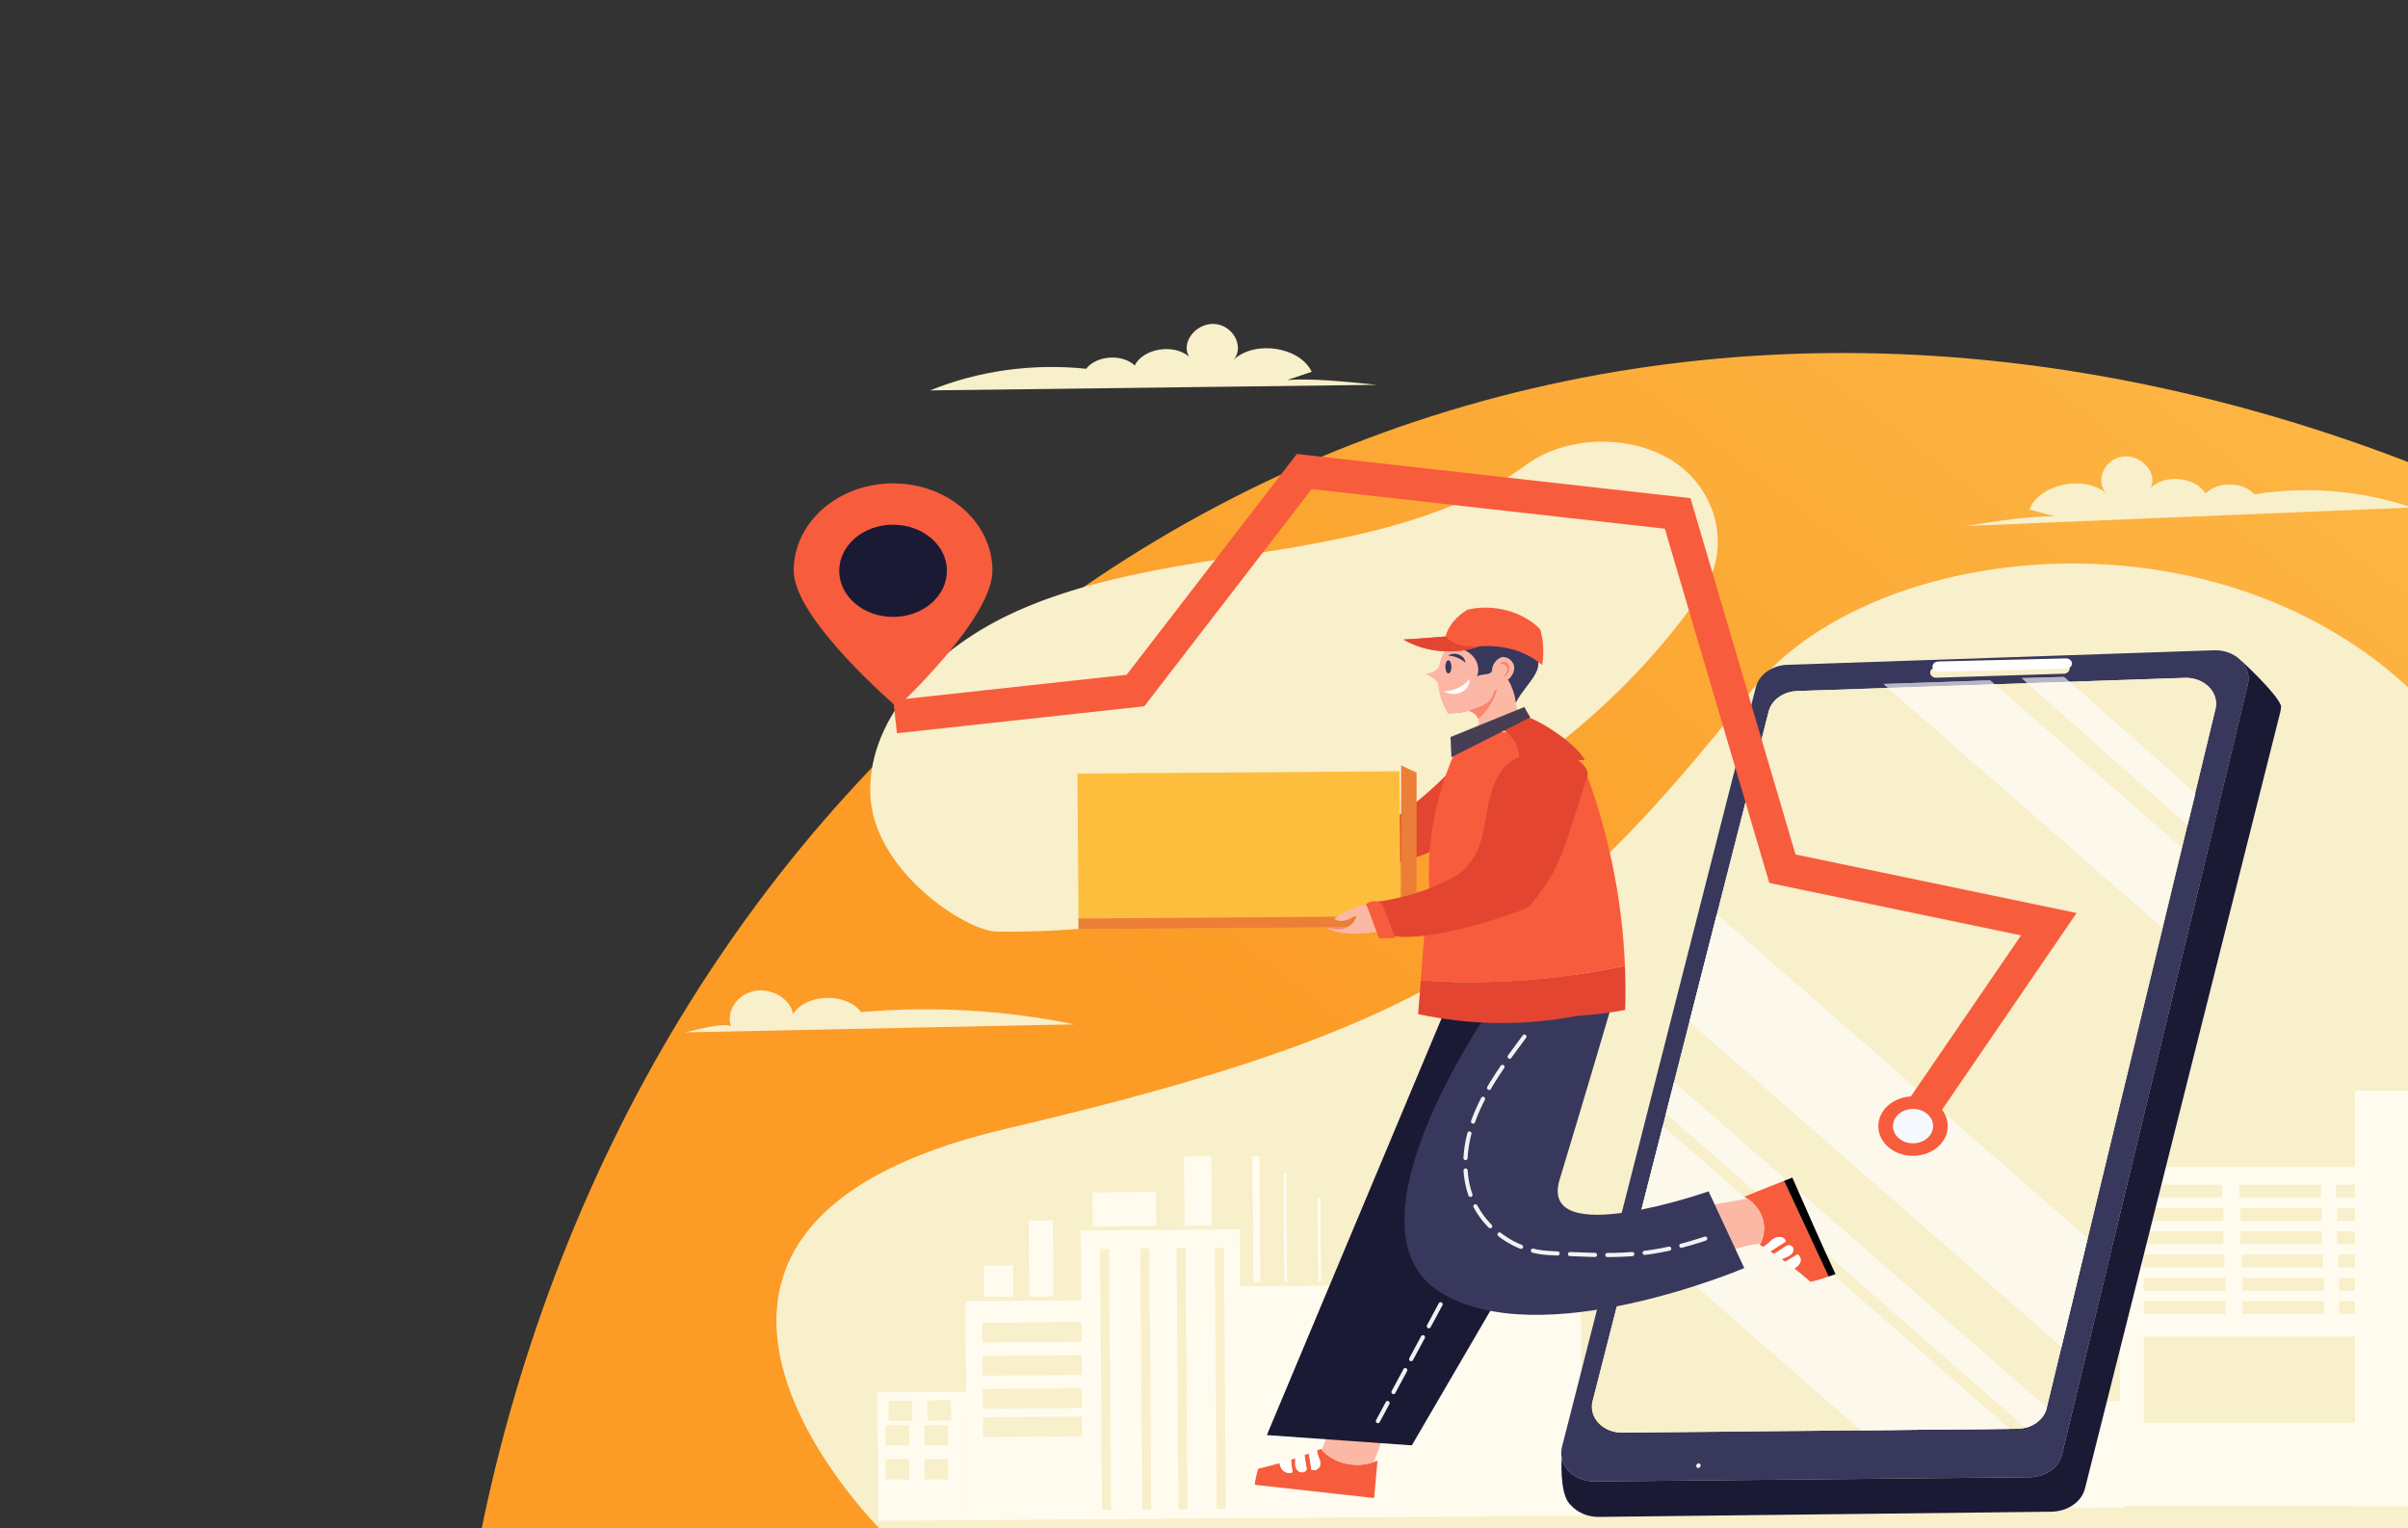 <svg width="580" height="368" viewBox="0 0 580 368" fill="none" xmlns="http://www.w3.org/2000/svg">
<rect x="0" y="0" width="580" height="368" fill="#333333" stroke="none"/>
<g clip-path="url(#clip0_109_126)">
<path d="M124 336C177.682 153.057 350.727 42.945 547.35 100.216C743.972 157.486 859.848 352.218 806.165 535.161C752.483 718.105 549.571 819.983 352.949 762.712C156.326 705.442 70.318 518.943 124 336Z" fill="url(#paint0_linear_109_126)"/>
<path d="M212.335 368.581C212.335 368.581 138.727 296.019 242.46 271.773C346.194 247.528 373.425 227.232 422.101 166.018C470.776 104.803 682.244 119.532 598.093 368.578L212.335 368.581Z" fill="#F8EFCB"/>
<path d="M240.109 224.339C308.234 225.248 375.703 192.696 410.14 142.306C416.789 132.576 414.014 118.906 403.926 111.697C393.838 104.489 377.622 104.589 367.619 111.924C351.058 124.062 329.018 128.96 307.624 132.455C286.231 135.95 264.148 138.536 244.842 147.197C225.535 155.858 209.172 172.306 209.611 190.942C210.05 209.577 232.663 224.24 240.109 224.339Z" fill="#F8EFCB"/>
<path d="M590.19 281.015H510.646V362.695H590.19V281.015Z" fill="#FFFCEF"/>
<path d="M535.28 285.291H515.637V288.404H535.28V285.291Z" fill="#F8EFCB"/>
<path d="M559.046 285.291H539.402V288.404H559.046V285.291Z" fill="#F8EFCB"/>
<path d="M582.327 285.291H562.684V288.404H582.327V285.291Z" fill="#F8EFCB"/>
<path d="M535.522 290.896H515.879V294.009H535.522V290.896Z" fill="#F8EFCB"/>
<path d="M559.288 290.896H539.645V294.009H559.288V290.896Z" fill="#F8EFCB"/>
<path d="M582.569 290.896H562.926V294.009H582.569V290.896Z" fill="#F8EFCB"/>
<path d="M535.522 296.5H515.879V299.614H535.522V296.5Z" fill="#F8EFCB"/>
<path d="M559.288 296.5H539.645V299.614H559.288V296.5Z" fill="#F8EFCB"/>
<path d="M582.569 296.5H562.926V299.614H582.569V296.5Z" fill="#F8EFCB"/>
<path d="M535.764 302.105H516.121V305.218H535.764V302.105Z" fill="#F8EFCB"/>
<path d="M559.532 302.105H539.889V305.218H559.532V302.105Z" fill="#F8EFCB"/>
<path d="M582.811 302.105H563.168V305.218H582.811V302.105Z" fill="#F8EFCB"/>
<path d="M536.008 307.709H516.365V310.823H536.008V307.709Z" fill="#F8EFCB"/>
<path d="M559.774 307.709H540.131V310.823H559.774V307.709Z" fill="#F8EFCB"/>
<path d="M583.055 307.709H563.412V310.823H583.055V307.709Z" fill="#F8EFCB"/>
<path d="M536.008 313.314H516.365V316.428H536.008V313.314Z" fill="#F8EFCB"/>
<path d="M559.774 313.314H540.131V316.428H559.774V313.314Z" fill="#F8EFCB"/>
<path d="M583.055 313.314H563.412V316.428H583.055V313.314Z" fill="#F8EFCB"/>
<path d="M583.055 321.856H516.365V342.614H583.055V321.856Z" fill="#F8EFCB"/>
<path d="M591.972 262.613H567.236V362.697H591.972V262.613Z" fill="#FFFCEF"/>
<path d="M270.838 313.064L232.522 313.345L232.908 366.068L271.224 365.788L270.838 313.064Z" fill="#FFFCEF"/>
<path d="M265.073 318.314L236.579 318.523L236.614 323.297L265.108 323.088L265.073 318.314Z" fill="#F8EFCB"/>
<path d="M265.132 326.287L236.638 326.496L236.673 331.27L265.167 331.061L265.132 326.287Z" fill="#F8EFCB"/>
<path d="M265.203 334.26L236.71 334.469L236.745 339.242L265.238 339.034L265.203 334.26Z" fill="#F8EFCB"/>
<path d="M265.26 341.073L236.767 341.281L236.802 346.056L265.295 345.848L265.26 341.073Z" fill="#F8EFCB"/>
<path d="M298.627 296.046L260.312 296.327L260.821 365.864L299.136 365.583L298.627 296.046Z" fill="#FFFCEF"/>
<path d="M380.72 309.146L295.089 309.773L295.498 365.61L381.128 364.983L380.72 309.146Z" fill="#FFFCEF"/>
<path d="M232.682 335.14L211.342 335.296L211.569 366.225L232.908 366.068L232.682 335.14Z" fill="#FFFCEF"/>
<path d="M309.845 282.48L309.118 282.485L309.309 308.668L310.036 308.663L309.845 282.48Z" fill="#FFFCEF"/>
<path d="M318.057 288.448L317.33 288.453L317.477 308.609L318.204 308.603L318.057 288.448Z" fill="#FFFCEF"/>
<path d="M303.367 278.348L301.669 278.361L301.892 308.723L303.59 308.71L303.367 278.348Z" fill="#FFFCEF"/>
<path d="M244.001 304.702L236.968 304.754L237.024 312.312L244.056 312.26L244.001 304.702Z" fill="#FFFCEF"/>
<path d="M278.442 287.027L263.165 287.139L263.224 295.305L278.502 295.194L278.442 287.027Z" fill="#FFFCEF"/>
<path d="M291.741 278.433L285.193 278.481L285.315 295.144L291.863 295.096L291.741 278.433Z" fill="#FFFCEF"/>
<path d="M253.579 293.896L247.759 293.939L247.893 312.234L253.713 312.191L253.579 293.896Z" fill="#FFFCEF"/>
<path d="M219.731 337.244L214.032 337.286L214.067 342.164L219.766 342.122L219.731 337.244Z" fill="#F8EFCB"/>
<path d="M229.066 337.176L223.368 337.217L223.403 342.095L229.101 342.053L229.066 337.176Z" fill="#F8EFCB"/>
<path d="M219.008 343.185H213.309V348.063H219.008V343.185Z" fill="#F8EFCB"/>
<path d="M228.343 343.185H222.645V348.063H228.343V343.185Z" fill="#F8EFCB"/>
<path d="M219.008 351.384H213.309V356.262H219.008V351.384Z" fill="#F8EFCB"/>
<path d="M228.343 351.384H222.645V356.262H228.343V351.384Z" fill="#F8EFCB"/>
<path d="M267.141 300.696L264.959 300.712L265.42 363.607L267.602 363.591L267.141 300.696Z" fill="#F8EFCB"/>
<path d="M276.841 300.625L274.658 300.641L275.119 363.536L277.302 363.52L276.841 300.625Z" fill="#F8EFCB"/>
<path d="M285.574 300.561L283.391 300.577L283.851 363.472L286.034 363.456L285.574 300.561Z" fill="#F8EFCB"/>
<path d="M294.79 300.493L292.607 300.509L293.067 363.405L295.25 363.389L294.79 300.493Z" fill="#F8EFCB"/>
<path d="M511.379 337.401L472.093 337.688L472.28 363.285L511.566 362.997L511.379 337.401Z" fill="#FFFCEF"/>
<path d="M350.576 184.322C341.247 194.457 329.206 202.522 315.471 207.836C316.419 210.433 319.702 212.017 322.879 212.14C326.056 212.262 329.129 211.208 331.964 209.974C334.799 208.741 337.541 207.299 340.602 206.547C343.102 205.913 345.399 204.796 347.314 203.282C349.23 201.768 350.714 199.897 351.651 197.814C353.477 193.65 352.868 188.758 350.576 184.322Z" fill="#E44531"/>
<path d="M366.061 166.974C364.288 168.726 365.28 172.465 367.785 172.565C364.133 172.357 358.15 174.534 354.806 176.548C355.387 176.141 355.816 175.596 356.038 174.982C356.26 174.368 356.266 173.711 356.055 173.094C355.97 172.842 355.843 172.602 355.676 172.382C355.215 171.794 354.529 171.362 353.736 171.159C352.849 170.916 351.888 170.962 351.037 171.288C352.07 170.799 353.056 170.24 353.984 169.615C356.201 168.125 358.075 166.295 359.51 164.218C360.48 163.803 361.523 163.45 362.612 163.387C362.918 163.373 363.224 163.385 363.526 163.425C364.309 163.511 365.032 163.83 365.568 164.326C366.286 165.031 366.72 166.321 366.061 166.974Z" fill="#FBB8A5"/>
<path d="M330.98 360.744L302.219 357.549C302.389 356.245 302.666 354.952 303.046 353.68C304.782 353.28 306.504 352.834 308.211 352.341C308.276 352.88 308.482 353.4 308.815 353.861C309.351 354.546 310.488 354.961 311.308 354.533C311.184 353.526 311.065 352.524 310.942 351.515C311.296 351.405 311.643 351.291 311.997 351.173C311.997 351.328 311.997 351.484 311.997 351.638C311.968 352.208 311.912 352.79 312.089 353.342C312.266 353.894 312.736 354.415 313.394 354.527C314.051 354.639 314.81 354.16 314.715 353.595C314.544 352.538 314.369 351.48 314.191 350.423C314.558 350.294 314.919 350.162 315.278 350.029C315.482 351.319 315.684 352.61 315.884 353.902C316.638 354.317 317.696 353.728 317.933 352.989C318.061 352.49 318.029 351.971 317.841 351.486C317.764 351.235 317.664 350.986 317.572 350.743C317.56 350.708 317.543 350.67 317.531 350.635C317.349 350.2 317.241 349.745 317.211 349.284C317.526 349.161 317.839 349.034 318.149 348.906C318.207 348.978 318.27 349.049 318.333 349.113C319.761 350.723 321.768 351.885 324.044 352.42C326.321 352.955 328.74 352.833 330.927 352.073C331.22 351.97 331.511 351.866 331.79 351.733C331.533 354.654 331.283 357.574 330.98 360.744Z" fill="#F75C3D"/>
<path d="M315.874 353.9C315.672 352.609 315.47 351.318 315.268 350.026C315.913 349.784 316.558 349.537 317.208 349.281C317.238 349.743 317.346 350.198 317.528 350.633C317.528 350.668 317.557 350.705 317.569 350.741C317.662 350.983 317.761 351.232 317.839 351.484C318.027 351.968 318.059 352.488 317.931 352.987C317.686 353.726 316.631 354.317 315.874 353.9ZM313.391 354.525C312.734 354.415 312.266 353.89 312.086 353.339C311.907 352.789 311.965 352.206 311.994 351.635C311.994 351.482 311.994 351.326 311.994 351.17C312.722 350.932 313.449 350.678 314.177 350.419C314.354 351.475 314.529 352.532 314.7 353.591C314.8 354.157 314.038 354.633 313.391 354.525ZM311.308 354.533C310.488 354.963 309.351 354.545 308.815 353.86C308.481 353.4 308.274 352.88 308.211 352.341C309.124 352.079 310.035 351.803 310.942 351.511C311.063 352.521 311.185 353.528 311.308 354.533Z" fill="white"/>
<path d="M330.918 352.075C328.73 352.835 326.311 352.957 324.035 352.422C321.759 351.887 319.752 350.725 318.324 349.115C319.485 346.688 320.101 344.096 320.141 341.474C324.712 342.548 329.281 343.617 333.685 344.621C332.766 347.104 331.844 349.589 330.918 352.075Z" fill="#FBB8A5"/>
<path d="M363.186 163.78C365.066 164.544 365.948 166.719 365.024 168.315C365.592 167.736 364.794 168.471 365.163 169.146C366.133 166.842 369.157 163.956 370.124 161.648C370.661 160.373 370.712 158.985 370.269 157.683C369.827 156.382 368.915 155.233 367.663 154.403C366.411 153.573 364.884 153.104 363.301 153.063C361.718 153.022 360.161 153.411 358.853 154.175C356.258 155.688 349.203 153.407 350.081 155.985C350.35 156.776 354.558 163.091 355.52 163.103C356.483 163.115 360.128 162.225 361.084 162.335C362.039 162.445 363.038 163.089 363.186 163.78Z" fill="#38385C"/>
<path d="M360.717 165.49C360.065 168.364 358.443 171.01 356.054 173.104C355.97 172.852 355.842 172.612 355.676 172.392C355.214 171.805 354.528 171.372 353.736 171.17C352.858 171.401 351.959 171.568 351.049 171.67C351.005 171.564 350.959 171.462 350.915 171.354C350.874 171.255 350.83 171.147 350.789 171.058C351.88 170.607 352.95 170.128 353.985 169.629C356.078 168.63 358.096 167.521 360.029 166.308C360.218 166.19 360.4 166.074 360.579 165.955C360.618 165.787 360.681 165.633 360.717 165.49Z" fill="#F8856C"/>
<path d="M363.547 163.402L363.52 163.429C362.701 164.259 361.604 164.832 360.477 165.314C360.385 165.582 360.198 165.924 360.018 166.294C359.828 166.661 359.69 167.046 359.609 167.442C358.794 169.362 357.271 169.872 355.1 170.694C354.567 170.902 354.13 171.041 353.728 171.159C352.85 171.39 351.951 171.558 351.041 171.66C350.451 171.736 349.748 171.83 348.858 171.961C345.807 167.151 345.315 160.77 348.502 155.857C349.714 153.988 353.352 153.127 356.361 153.681C354.424 154.727 352.31 155.51 350.092 156.002C351.055 156.022 351.999 156.236 352.847 156.627C353.695 157.018 354.424 157.575 354.972 158.253C355.521 158.93 355.875 159.709 356.006 160.526C356.136 161.343 356.04 162.175 355.724 162.954C356.17 162.331 358.369 162.565 359.005 162.011C359.696 161.411 359.177 161.341 359.516 160.647C359.609 159.817 360.923 158.109 362.184 158.213C363.445 158.316 364.476 159.302 364.682 160.38C364.888 161.457 364.369 162.57 363.547 163.402Z" fill="#FBB6A6"/>
<path d="M371.449 160.158C367.651 156.793 362.175 155.294 356.811 155.605H356.801L356.343 155.639C350.489 157.727 343.326 157.119 338.062 154.005C341.152 153.849 344.652 153.554 348.154 153.264C349.183 152.641 350.171 152.018 351.165 151.396C351.528 149.767 352.27 148.219 353.348 146.841C359.622 145.299 366.865 147.236 370.998 151.56C371.788 154.375 371.941 157.293 371.449 160.158Z" fill="#F75C3D"/>
<path d="M356.801 155.607L356.343 155.64C350.489 157.729 343.326 157.12 338.062 154.007C341.152 153.851 344.652 153.556 348.154 153.266C350.832 155.827 353.142 155.734 356.801 155.607Z" fill="#E44531"/>
<path d="M319.628 223.294L325.007 223.254C325.007 223.254 326.103 223.944 323.962 223.96C322.776 223.982 321.591 223.887 320.432 223.679L319.628 223.294Z" fill="#F8856C"/>
<path d="M348.867 162.159C349.27 162.159 349.597 161.45 349.597 160.577C349.597 159.703 349.27 158.995 348.867 158.995C348.464 158.995 348.137 159.703 348.137 160.577C348.137 161.45 348.464 162.159 348.867 162.159Z" fill="#38385C"/>
<path d="M347.84 166.478C349.071 166.422 350.271 166.121 351.342 165.597C352.413 165.073 353.325 164.342 354.007 163.462C354.057 164.114 353.89 164.765 353.525 165.339C353.16 165.913 352.613 166.387 351.946 166.705C350.604 167.321 348.844 167.186 347.84 166.478Z" fill="#FEFEFE"/>
<path d="M348.779 157.845C349.168 157.613 349.621 157.473 350.094 157.441C350.566 157.408 351.04 157.484 351.467 157.66C351.894 157.837 352.258 158.107 352.522 158.444C352.786 158.781 352.941 159.171 352.97 159.576C351.86 158.588 350.373 157.974 348.779 157.845Z" fill="#38385C"/>
<path d="M361.24 159.933C361.322 159.767 361.458 159.624 361.633 159.521C361.807 159.419 362.012 159.362 362.223 159.357C362.434 159.352 362.643 159.398 362.824 159.492C363.005 159.585 363.15 159.721 363.243 159.884C363.415 160.183 363.514 160.51 363.533 160.843C363.552 161.176 363.492 161.51 363.356 161.823C363.22 162.135 363.011 162.421 362.741 162.662C362.471 162.904 362.147 163.095 361.788 163.226C362.248 162.88 362.619 162.455 362.877 161.98C363.004 161.742 363.066 161.482 363.06 161.22C363.055 160.958 362.98 160.701 362.843 160.467C362.69 160.232 362.447 160.05 362.154 159.953C361.861 159.856 361.538 159.849 361.24 159.933Z" fill="#F8856C"/>
<path d="M337.097 185.718L259.514 186.286L259.788 223.74L337.371 223.172L337.097 185.718Z" fill="#FEBE3D"/>
<path d="M337.352 220.624L259.769 221.192L259.788 223.743L337.371 223.175L337.352 220.624Z" fill="#EC7F37"/>
<path d="M337.48 219.918V184.322L341.205 186.049V219.918H337.48Z" fill="#EC7F37"/>
<path d="M331.808 217.595C327.939 217.71 324.242 219.004 321.385 221.245C322.116 221.849 323.314 221.897 324.278 221.594C325.241 221.293 326.039 220.698 326.811 220.123C326.745 220.822 326.466 221.495 326.002 222.075C325.538 222.654 324.906 223.121 324.168 223.426C322.693 224.025 321.139 223.718 319.523 223.309C321.156 224.47 323.309 224.745 325.432 224.843C327.555 224.943 329.672 224.65 331.773 224.364C331.797 222.04 331.811 219.725 331.808 217.595Z" fill="#FBB8A5"/>
<path d="M379.629 234.677C370.819 235.955 361.896 236.563 352.965 236.493C349.377 236.469 345.793 236.333 342.214 236.083C342.657 230.39 343.101 224.697 343.544 219.004C355.23 218.012 365.297 209.051 366.004 199.017C366.444 192.755 371.292 189.174 378.528 187.093C378.532 187.537 378.535 187.979 378.555 188.417C378.867 204.494 379.308 218.746 379.629 234.677Z" fill="#F75C3D"/>
<path d="M391.389 232.556C387.505 233.397 383.585 234.104 379.629 234.677C370.819 235.955 361.896 236.563 352.965 236.493C358.343 219.575 366.803 203.334 378.562 188.426C379.533 187.191 380.527 185.967 381.545 184.752C387.407 200.213 390.72 216.302 391.389 232.556ZM350.235 181.573C345.328 192.866 343.348 204.931 344.431 216.933C358.11 208.925 366.968 195.162 367.539 180.986C367.629 178.791 365.437 176.85 362.931 176.376C360.425 175.903 357.775 176.671 355.668 177.942C353.559 179.214 351.944 180.951 350.235 181.573Z" fill="#F75C3D"/>
<path d="M366.895 172.594C368.915 172.056 379.903 179.054 381.688 183.025C377.735 183.074 368.939 183.045 365.457 184.644C366.936 180.999 364.635 176.548 360.49 175.022C362.796 174.109 365.095 173.194 366.895 172.594Z" fill="#E44531"/>
<path d="M330.615 217.262C337.532 216.489 344.175 214.443 350.086 211.263C353.227 209.565 355.223 206.624 356.336 203.582C357.448 200.542 357.783 197.345 358.386 194.203C358.989 191.063 359.895 187.88 361.959 185.235C364.022 182.589 367.584 181.369 371.193 180.6C375.995 179.573 383.242 183.925 382.32 186.871C375.55 208.536 375.422 208.926 369.173 217.374C368.386 218.438 367.066 219.017 365.704 219.496C343.849 227.177 336.227 225.539 335.433 225.323C334.469 222.984 331.775 219.338 330.615 217.262Z" fill="#E44531"/>
<path d="M328.981 217.675C330.255 220.389 330.979 223.264 332.25 225.983C332.071 226.039 332.439 225.93 332.25 225.983L336.098 225.847L333.176 218.293C333.038 217.957 332.792 217.661 332.467 217.438C332.142 217.216 331.75 217.076 331.336 217.035C330.499 216.962 329.631 217.329 328.981 217.675Z" fill="#F75C3D"/>
<path d="M367.163 170.248L349.377 177.482C349.45 179.104 349.522 180.725 349.593 182.344L368.596 172.739C368.089 171.925 367.582 171.095 367.163 170.248Z" fill="#463E52"/>
<path d="M350.91 171.342C350.952 171.321 350.991 171.307 351.032 171.288C350.993 171.31 350.953 171.329 350.91 171.344C350.828 171.388 350.748 171.423 350.668 171.462C350.746 171.418 350.827 171.378 350.91 171.342Z" fill="#FFA8A8"/>
<path d="M348.687 241.734L305.137 345.578L340.058 348.05L364.486 306.175L380.41 242.671L348.687 241.734Z" fill="#1A1A35"/>
<path d="M376.231 348.405L422.911 165.518C423.291 164.027 424.239 162.685 425.606 161.704C426.973 160.722 428.68 160.156 430.461 160.096L533.262 156.591C534.482 156.547 535.695 156.741 536.812 157.16C537.929 157.578 538.92 158.209 539.708 159.005C540.496 159.801 541.061 160.741 541.36 161.753C541.66 162.764 541.685 163.822 541.435 164.845L540.401 169.129L496.666 350.223C496.293 351.763 495.317 353.149 493.898 354.15C492.48 355.151 490.704 355.707 488.868 355.725L384.157 356.751C382.25 356.769 380.398 356.205 378.933 355.163C377.468 354.12 376.483 352.665 376.156 351.057C375.981 350.178 376.008 349.278 376.231 348.405ZM496.811 159.771L466.298 160.729C465.917 160.743 465.557 160.885 465.297 161.124C465.036 161.363 464.896 161.68 464.905 162.007C464.905 162.023 464.905 162.04 464.905 162.057C464.936 162.374 465.107 162.67 465.384 162.882C465.661 163.095 466.024 163.207 466.396 163.198L496.91 162.24C497.115 162.255 497.323 162.234 497.517 162.176C497.713 162.117 497.891 162.024 498.041 161.903C498.191 161.781 498.309 161.633 498.388 161.469C498.467 161.306 498.503 161.129 498.496 160.953C498.489 160.776 498.438 160.603 498.346 160.444C498.254 160.287 498.125 160.147 497.965 160.035C497.806 159.923 497.62 159.842 497.421 159.796C497.221 159.751 497.012 159.741 496.808 159.771L496.811 159.771ZM390.803 344.993L485.894 344.059C487.561 344.043 489.174 343.538 490.462 342.629C491.75 341.721 492.637 340.462 492.975 339.062L533.626 170.727C533.988 169.225 533.693 167.662 532.797 166.335C531.902 165.01 530.466 164.012 528.766 163.535C527.941 163.303 527.073 163.201 526.206 163.234L432.86 166.408C431.243 166.463 429.691 166.977 428.451 167.868C427.209 168.759 426.349 169.978 426.003 171.332L418.999 198.784L418.957 198.945L383.598 337.424C383.364 338.342 383.375 339.293 383.628 340.206C383.883 341.119 384.374 341.971 385.067 342.699C385.759 343.426 386.634 344.009 387.627 344.407C388.62 344.804 389.706 345.004 390.803 344.993Z" fill="#38385C"/>
<path d="M377.934 362.019C378.084 362.203 378.252 362.377 378.437 362.537C379.235 363.411 380.26 364.114 381.431 364.59C382.602 365.066 383.888 365.302 385.185 365.279L494.065 364.029C497.998 363.983 501.381 361.668 502.188 358.463L547.782 177.262L549.251 171.422C549.371 170.944 549.432 170.457 549.432 169.968C548.887 168.459 546.705 165.943 544.572 163.724C542.231 161.287 539.948 159.207 539.948 159.207L539.926 159.272C540.634 160.053 541.134 160.956 541.392 161.92C541.65 162.883 541.66 163.884 541.422 164.853L540.39 169.137L496.663 350.223C496.291 351.763 495.315 353.149 493.896 354.149C492.477 355.151 490.701 355.707 488.865 355.724L384.154 356.751C382.247 356.768 380.396 356.205 378.93 355.163C377.466 354.12 376.481 352.665 376.153 351.057C376.153 351.057 375.605 359.204 377.934 362.019Z" fill="#1A1A35"/>
<path d="M390.802 344.993L485.893 344.059C487.561 344.043 489.172 343.538 490.461 342.629C491.749 341.721 492.636 340.462 492.974 339.063L533.624 170.727C533.986 169.225 533.692 167.662 532.796 166.335C531.9 165.01 530.465 164.012 528.764 163.535C527.94 163.303 527.072 163.201 526.204 163.234L432.859 166.408C431.241 166.463 429.691 166.977 428.449 167.868C427.208 168.759 426.348 169.978 426.003 171.332L418.999 198.784L418.956 198.945L383.597 337.424C383.363 338.342 383.373 339.293 383.627 340.206C383.882 341.119 384.373 341.971 385.065 342.699C385.758 343.426 386.633 344.009 387.626 344.407C388.62 344.804 389.705 345.004 390.802 344.993Z" fill="#F8EFCB"/>
<g opacity="0.64">
<path d="M486.968 163.288L526.907 198.688L528.801 191.083L497.136 163.014L486.968 163.288Z" fill="white"/>
<path d="M453.676 164.706L520.698 223.243L525.336 204.029L479.314 163.831L453.676 164.706Z" fill="white"/>
<path d="M406.927 246.007L496.54 324.279L502.827 298.241L413.507 220.225L406.927 246.007Z" fill="white"/>
<path d="M401.283 268.127L487.911 343.793C489.174 343.468 490.311 342.857 491.202 342.024C492.092 341.191 492.703 340.168 492.969 339.063L492.985 338.996L403.207 260.58L401.283 268.127Z" fill="white"/>
<path d="M393.926 296.959L448.274 344.43L483.972 344.08L400.505 271.175L393.926 296.959Z" fill="white"/>
<path d="M453.676 164.706L520.698 223.243L525.336 204.029L479.314 163.831L453.676 164.706Z" fill="white"/>
<path d="M486.968 163.288L526.907 198.688L528.801 191.083L497.136 163.014L486.968 163.288Z" fill="white"/>
<path d="M401.283 268.127L487.911 343.793C489.174 343.468 490.311 342.857 491.202 342.024C492.092 341.191 492.703 340.168 492.969 339.063L492.985 338.996L403.207 260.58L401.283 268.127Z" fill="white"/>
<path d="M393.926 296.959L448.274 344.43L483.972 344.08L400.505 271.175L393.926 296.959Z" fill="white"/>
<path d="M406.927 246.007L496.54 324.279L502.827 298.241L413.507 220.225L406.927 246.007Z" fill="white"/>
</g>
<path d="M465.468 160.604C465.495 160.922 465.665 161.218 465.94 161.433C466.216 161.647 466.577 161.763 466.949 161.756L497.469 161.021C497.675 161.038 497.882 161.018 498.078 160.961C498.273 160.904 498.452 160.813 498.603 160.692C498.754 160.571 498.874 160.425 498.953 160.262C499.033 160.098 499.071 159.923 499.065 159.746C499.059 159.569 499.009 159.396 498.919 159.237C498.829 159.078 498.7 158.937 498.541 158.824C498.382 158.711 498.197 158.628 497.998 158.581C497.799 158.534 497.591 158.524 497.387 158.551L466.867 159.286C466.486 159.298 466.125 159.437 465.863 159.675C465.601 159.912 465.458 160.228 465.465 160.554C465.465 160.571 465.465 160.587 465.468 160.604Z" fill="white"/>
<path d="M429.706 284.352C433.282 292.032 436.86 299.712 440.441 307.392C439.025 307.905 437.57 308.331 436.085 308.67C434.83 307.572 433.537 306.505 432.206 305.467C432.725 305.155 433.155 304.747 433.463 304.272C433.901 303.536 433.772 302.484 432.935 302.082C431.969 302.666 431.004 303.248 430.038 303.83C429.752 303.624 429.467 303.419 429.174 303.214C429.332 303.134 429.493 303.063 429.658 303.002C430.255 302.747 430.867 302.501 431.349 302.102C431.831 301.701 432.13 301.093 431.922 300.548C431.715 300.004 430.858 299.67 430.327 300.019C429.333 300.663 428.339 301.312 427.346 301.961C427.037 301.755 426.727 301.55 426.416 301.345L430.075 298.999C430.135 298.231 429.015 297.731 428.146 297.915C427.575 298.063 427.061 298.341 426.658 298.719C426.442 298.902 426.234 299.096 426.031 299.285C426.001 299.312 425.972 299.341 425.943 299.368C425.588 299.716 425.176 300.019 424.72 300.267C424.442 300.093 424.159 299.92 423.88 299.75C423.925 299.671 423.966 299.59 424.006 299.508C424.954 297.656 425.164 295.59 424.602 293.629C424.041 291.667 422.74 289.92 420.901 288.658C420.656 288.49 420.396 288.328 420.133 288.177C423.223 286.916 426.323 285.677 429.706 284.352Z" fill="#F75C3D"/>
<path d="M431.715 283.576C435.113 291.331 438.512 299.095 442.104 306.818C441.55 307.013 440.992 307.208 440.442 307.394C436.865 299.711 433.287 292.031 429.707 284.354C430.365 284.098 431.033 283.839 431.715 283.576Z" fill="black"/>
<path d="M430.071 298.978L426.412 301.324C425.852 300.961 425.284 300.599 424.706 300.246C425.161 299.998 425.573 299.695 425.93 299.347C425.961 299.32 425.989 299.291 426.018 299.264C426.221 299.075 426.428 298.881 426.645 298.698C427.048 298.321 427.562 298.043 428.133 297.894C429.024 297.71 430.132 298.21 430.071 298.978ZM431.921 300.532C432.127 301.077 431.82 301.683 431.348 302.085C430.875 302.487 430.252 302.73 429.656 302.986C429.497 303.057 429.335 303.127 429.173 303.197C428.574 302.767 427.964 302.344 427.343 301.931C428.335 301.283 429.331 300.634 430.324 299.989C430.857 299.655 431.709 299.992 431.921 300.532ZM432.936 302.079C433.773 302.489 433.9 303.525 433.464 304.269C433.155 304.744 432.725 305.153 432.207 305.464C431.495 304.916 430.771 304.368 430.034 303.819L432.936 302.079Z" fill="white"/>
<path d="M420.89 288.635C422.729 289.898 424.031 291.644 424.592 293.606C425.154 295.567 424.944 297.633 423.995 299.485C420.953 299.806 418.008 300.611 415.311 301.862C414.181 297.926 413.05 293.99 411.933 290.21L420.89 288.635Z" fill="#FBB8A5"/>
<path d="M357.97 244.44C357.97 244.44 322.582 295.778 346.714 311.056C370.844 326.333 420.132 305.36 420.132 305.36L411.532 286.887C411.532 286.887 370.411 301.304 375.664 284.036C380.916 266.768 388.404 241.368 388.404 241.368L357.97 244.44Z" fill="#38385C"/>
<path d="M391.448 243.198C387.615 243.914 383.728 244.395 379.817 244.637C367.198 247.066 354.094 246.916 341.569 244.198C341.736 242.066 341.905 239.933 342.073 237.798C342.117 237.227 342.163 236.656 342.208 236.084C345.784 236.334 349.369 236.471 352.96 236.493C361.891 236.563 370.813 235.955 379.623 234.677C383.573 234.104 387.494 233.397 391.384 232.556C391.535 236.101 391.556 239.649 391.448 243.198Z" fill="#E44531"/>
<path d="M346.945 159.292C347.164 160.674 345.49 162.067 343.383 162.269C345.444 163.134 346.858 164.623 347.127 166.213C347.729 164.021 347.828 161.775 346.945 159.292Z" fill="#FBB6A6"/>
<path d="M363.223 163.622C364.172 165.265 364.798 167.031 365.078 168.849L369.46 162.75C367.399 163.055 365.335 163.36 363.223 163.622Z" fill="#38385C"/>
<path d="M348.137 153.303C348.933 150.603 350.893 148.26 353.625 146.746C353.816 148.401 353.586 150.072 352.948 151.643C352.647 152.384 351.646 152.728 350.736 152.832C349.827 152.936 348.864 152.894 348.137 153.303Z" fill="#F75C3D"/>
<path d="M346.991 314.074L331.884 342.208M409.117 352.888L409.052 353.002M367.172 249.624C362.712 255.604 358.213 261.651 355.471 268.342C352.729 275.035 351.857 282.528 354.737 289.168C357.615 295.809 364.768 301.318 373.017 301.733C389.434 302.56 397.36 302.958 412.599 297.632" stroke="#F2F2F2" stroke-linecap="round" stroke-linejoin="round" stroke-dasharray="6 3 6 3 6 3"/>
<path d="M494.837 124.35L488.813 122.689C491.238 116.537 501.889 114.289 507.365 118.779C504.491 115.835 506.88 110.49 511.315 109.938C515.751 109.386 519.803 113.934 518.035 117.454C521.467 114.069 528.888 114.857 531.245 118.859C534.075 115.858 540.268 115.953 542.975 119.034C555.706 116.997 568.85 118.097 580.879 122.206L473.38 126.673C481.118 125.461 488.861 124.248 494.837 124.35ZM310.052 91.505L315.943 89.528C313.081 83.509 302.275 81.848 297.141 86.622C299.792 83.529 297.015 78.319 292.548 78.014C288.081 77.709 284.361 82.458 286.393 85.881C282.719 82.687 275.371 83.876 273.312 87.996C270.266 85.153 264.097 85.578 261.618 88.802C248.765 87.454 235.73 89.259 224.029 94.008L331.64 92.669C323.819 91.874 316.008 91.081 310.052 91.505Z" fill="#F8EFCB"/>
<path d="M191.168 137.43C191.168 125.805 201.884 116.394 215.106 116.394C228.328 116.394 239.044 125.811 239.044 137.43C239.044 149.048 216.086 170.306 216.086 170.306C216.086 170.306 191.168 149.048 191.168 137.43Z" fill="#F75C3D"/>
<path d="M215.107 148.556C222.271 148.556 228.078 143.585 228.078 137.453C228.078 131.32 222.271 126.349 215.107 126.349C207.942 126.349 202.135 131.32 202.135 137.453C202.135 143.585 207.942 148.556 215.107 148.556Z" fill="#1A1A35"/>
<path d="M215.604 172.591L273.487 166.286L314.152 113.544L404.082 123.639L429.321 209.193L493.487 222.546L462.863 267.306" stroke="#F75C3D" stroke-width="8" stroke-miterlimit="10"/>
<path d="M460.833 278.337C465.453 278.303 469.176 275.07 469.147 271.114C469.118 267.159 465.348 263.981 460.729 264.015C456.108 264.048 452.385 267.282 452.414 271.237C452.443 275.193 456.213 278.371 460.833 278.337Z" fill="#F75C3D"/>
<path d="M464.221 274.078C466.1 272.448 466.08 269.826 464.179 268.222C462.278 266.619 459.215 266.642 457.337 268.273C455.46 269.903 455.479 272.525 457.38 274.128C459.281 275.733 462.344 275.71 464.221 274.078Z" fill="#F5F9FE"/>
<path d="M176.091 247.117C174.754 243.652 177.524 239.45 181.688 238.636C185.851 237.82 190.461 240.579 190.999 244.199C194.14 239.219 203.899 238.935 207.402 243.724C224.584 242.214 241.933 243.21 258.711 246.669L165.073 248.601C169.673 247.473 174.277 246.337 176.091 247.117Z" fill="#F8EFCB"/>
</g>
<defs>
<linearGradient id="paint0_linear_109_126" x1="-10.15" y1="20.375" x2="265.456" y2="-335.871" gradientUnits="userSpaceOnUse">
<stop stop-color="#FC9B26"/>
<stop offset="1" stop-color="#FDC554"/>
</linearGradient>
<clipPath id="clip0_109_126">
<rect width="580" height="368" fill="white"/>
</clipPath>
</defs>
</svg>
